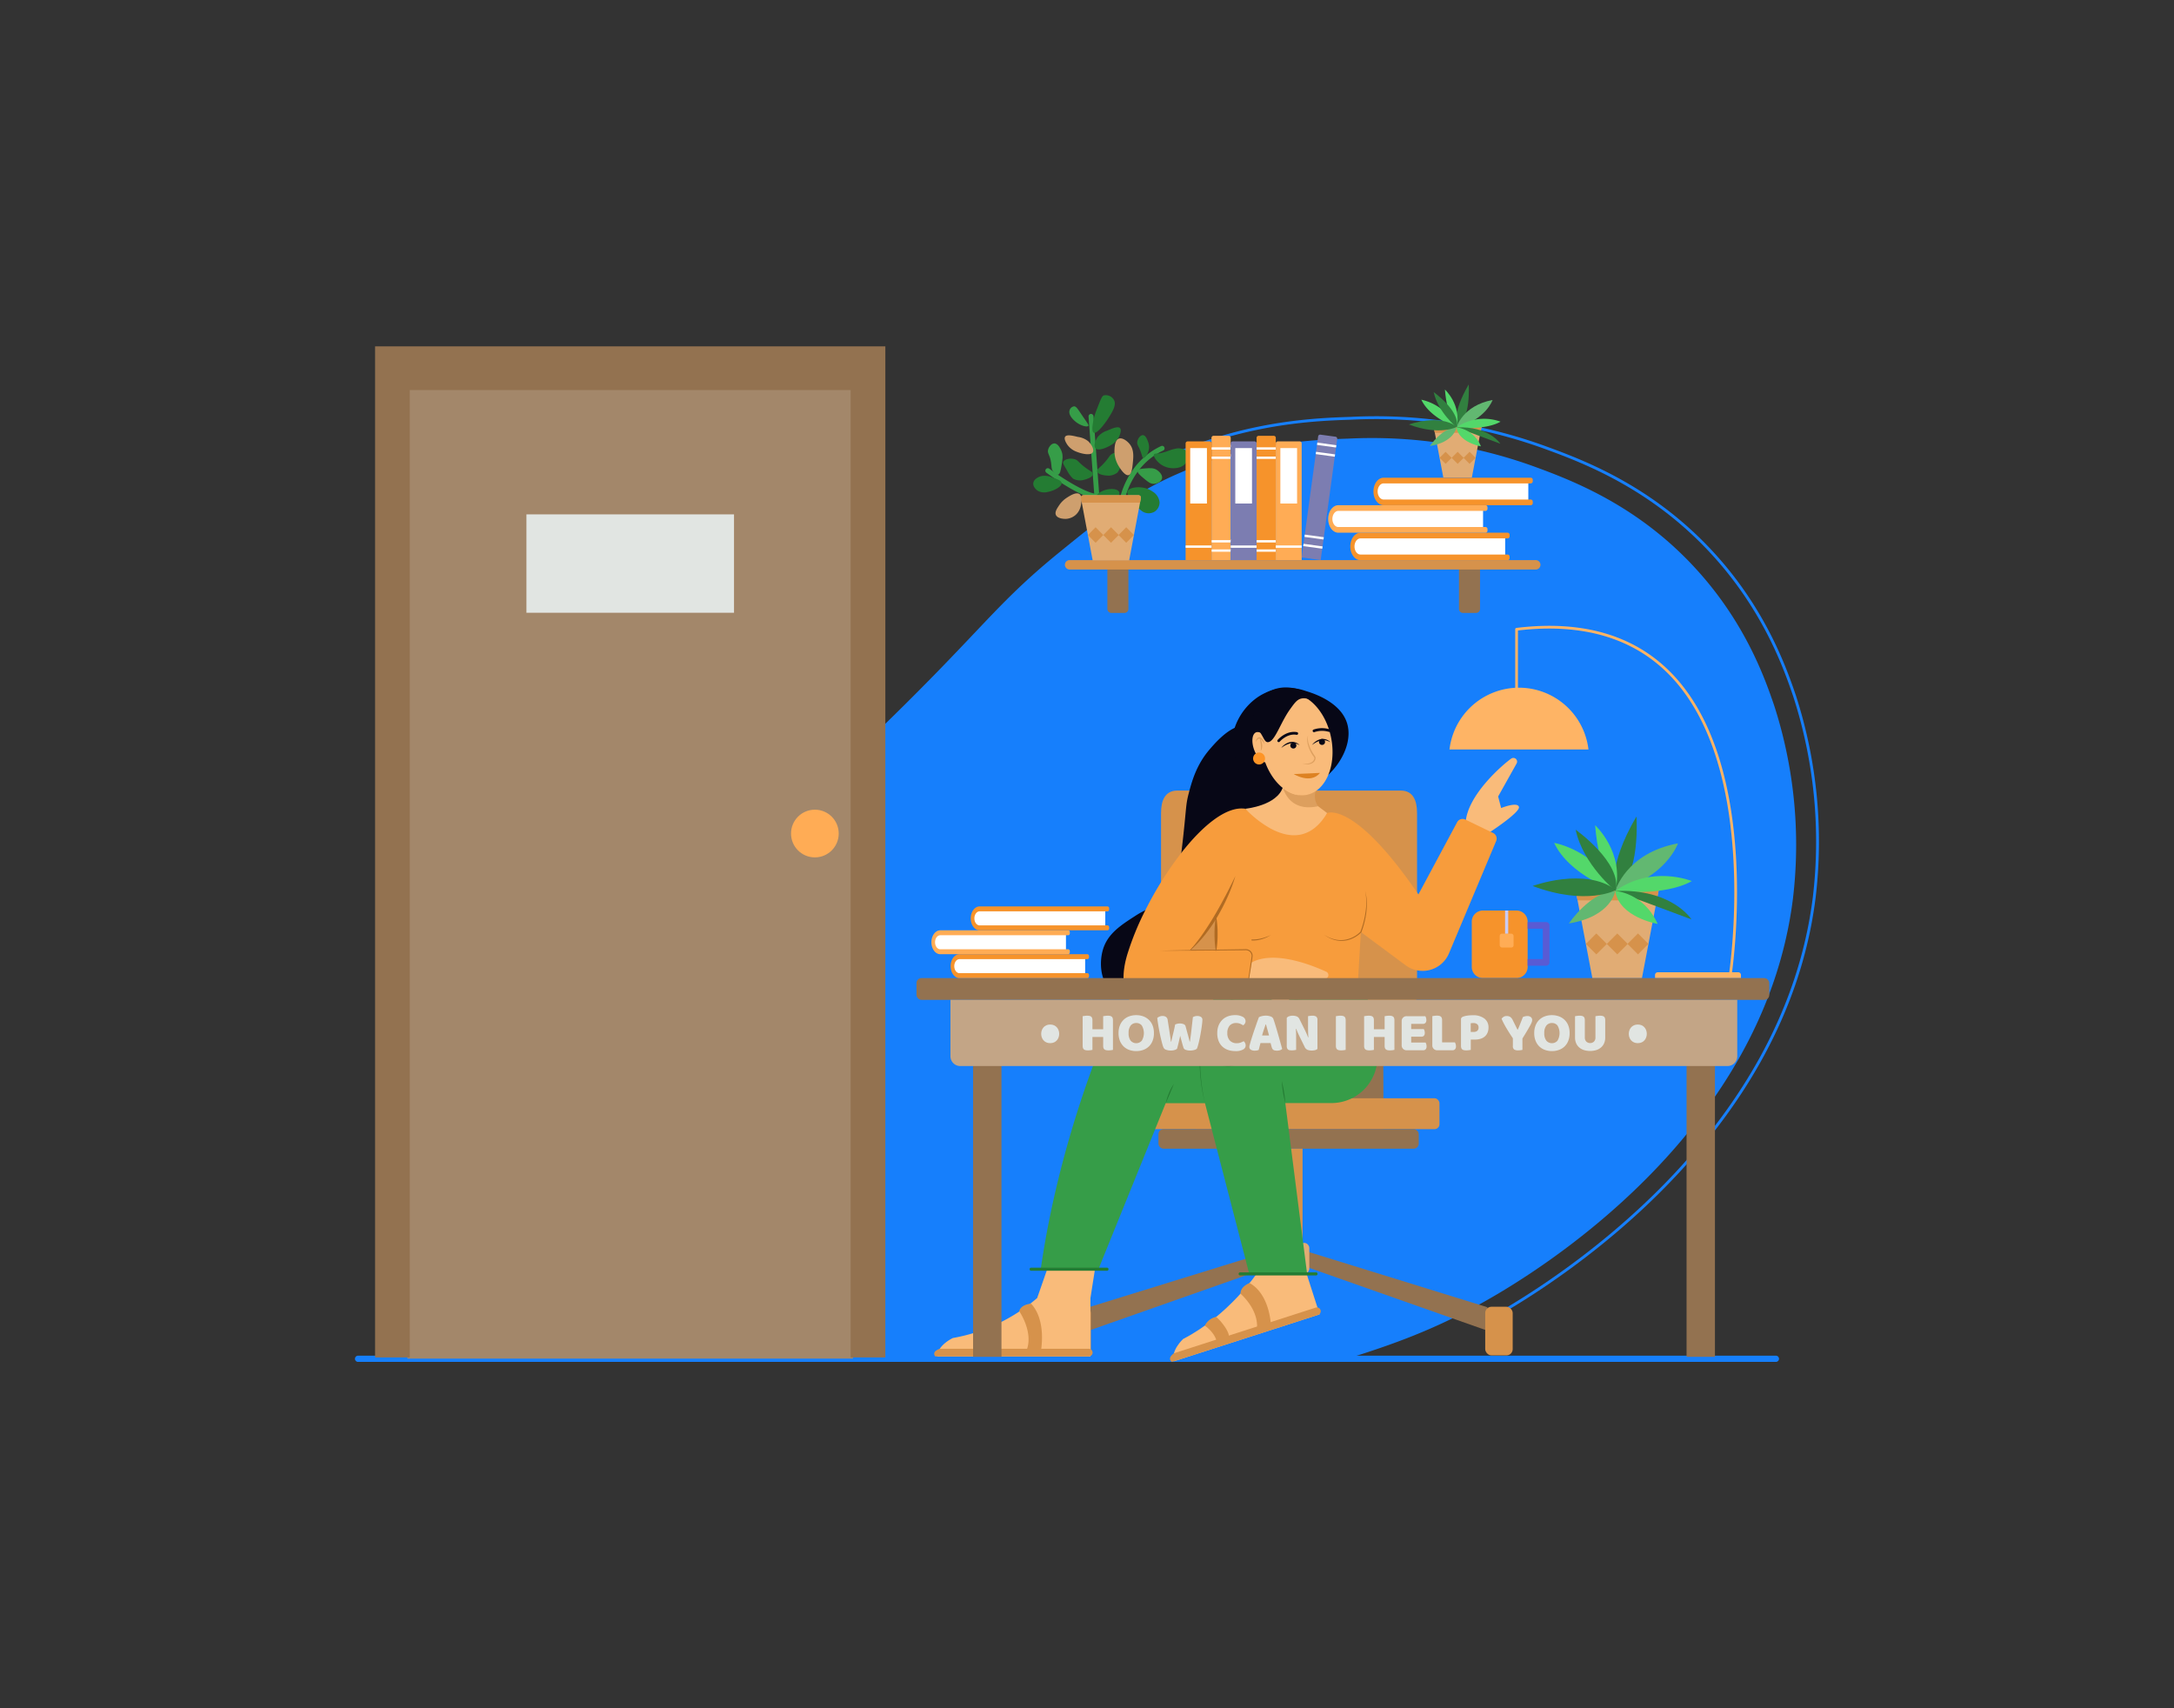 <svg xmlns="http://www.w3.org/2000/svg" data-name="Layer 1" viewBox="0 0 700 550" id="Femalesittingatofficereception"><rect x="0" y="0" width="700" height="550" fill="#333333" stroke="none"/><path fill="#167ffc" d="M433.715,437.486c14.837-4.638,28.149-9.377,44.164-18.37,16.517-9.276,89.888-53.422,99.43-129.825a145.735,145.735,0,0,0-6.081-62.233c-2.949-8.646-9.066-26.012-24.506-43.187-18.9-21.036-40.466-29.19-53.111-33.801a153.247,153.247,0,0,0-59.548-8.847c-11.468.374-31.71,1.214-54.718,11.267-15.01,6.556-24.342,14.033-38.092,25.209-21.785,17.722-24.652,25.099-62.762,61.694-10.463,10.043-19.064,17.959-32.194,25.757-9.103,5.405-16.462,8.427-30.039,13.942-33.371,13.559-42.873,16.304-53.793,23.937-21.237,14.855-19.862,31.055-20.775,34.543a68.594,68.594,0,0,0-1.616,27.364c2.785,18.325,12.655,30.304,18.781,37.553a103.263,103.263,0,0,0,30.039,24.141,191.964,191.964,0,0,0,24.615,10.856Z" class="colorffe3cb svgShape"></path><path fill="#167ffc" d="M480.819 424.535l-.447-.797c21.822-12.258 93.766-58.212 103.336-134.888a151.845 151.845 0 00-6.312-64.617c-2.718-7.972-9.082-26.641-25.427-44.825-20.016-22.272-42.863-30.605-55.138-35.082a158.9 158.9 0 00-61.856-9.192c-10.534.342-32.453 1.053-56.829 11.696l-.365-.836c24.536-10.714 46.574-11.429 57.165-11.772a159.744 159.744 0 0162.198 9.247c12.35 4.504 35.337 12.887 55.505 35.329 16.469 18.323 22.875 37.116 25.61 45.141a152.79 152.79 0 016.355 65.025C574.991 366.063 502.735 412.223 480.819 424.535zM571.815 438.487H115.298a1 1 0 110-2H571.815a1 1 0 010 2z" class="colorffe3cb svgShape"></path><rect width="143.455" height="320.776" x="131.195" y="116.649" fill="#a3876a" class="colora3716a svgShape"></rect><polygon fill="#937250" points="285.069 111.513 285.069 437.049 273.899 437.049 273.899 125.591 131.946 125.591 131.946 437.049 120.777 437.049 120.777 111.513 285.069 111.513" class="color935b50 svgShape"></polygon><circle cx="262.379" cy="268.371" r="7.679" fill="#ffac55" class="colorffba55 svgShape"></circle><rect width="66.841" height="31.68" x="169.502" y="165.608" fill="#e1e5e2" class="colore5e1e5 svgShape"></rect><path fill="#ffffff" d="M439.017,172.284H484.647a0,0,0,0,1,0,0v7.244a0,0,0,0,1,0,0h-45.63a3.117,3.117,0,0,1-3.117-3.117v-1.01A3.117,3.117,0,0,1,439.017,172.284Z" class="colorffffff svgShape"></path><path fill="#f6932b" d="M486.074,179.714a.656.656,0,0,1-.656.656h-47.359c-1.808,0-3.279-1.986-3.279-4.428,0-2.441,1.471-4.427,3.279-4.427h47.359a.656.656,0,0,1,.656.656v.517a.656.656,0,0,1-.656.656h-47.359c-1.061,0-1.924,1.165-1.924,2.598,0,1.433.863,2.598,1.924,2.598h47.359a.656.656,0,0,1,.656.656Z" class="colorf65b2b svgShape"></path><path fill="#ffffff" d="M431.898,163.43h45.63a0,0,0,0,1,0,0V170.674a0,0,0,0,1,0,0H431.898a3.117,3.117,0,0,1-3.117-3.117v-1.01a3.117,3.117,0,0,1,3.117-3.117Z" class="colorffffff svgShape"></path><path fill="#ffac55" d="M478.955,170.859a.656.656,0,0,1-.656.656H430.94c-1.808,0-3.279-1.986-3.279-4.428,0-2.441,1.471-4.427,3.279-4.427H478.298a.656.656,0,0,1,.656.656v.517a.656.656,0,0,1-.656.656H430.94c-1.061,0-1.924,1.165-1.924,2.598,0,1.433.863,2.598,1.924,2.598H478.298a.656.656,0,0,1,.656.656Z" class="colorffba55 svgShape"></path><path fill="#ffffff" d="M446.471,154.575h45.63a0,0,0,0,1,0,0v7.244a0,0,0,0,1,0,0h-45.63a3.117,3.117,0,0,1-3.117-3.117V157.692A3.117,3.117,0,0,1,446.471,154.575Z" class="colorffffff svgShape"></path><path fill="#f6932b" d="M493.527,162.005a.656.656,0,0,1-.656.656h-47.359c-1.808,0-3.279-1.986-3.279-4.428,0-2.441,1.471-4.427,3.279-4.427h47.359a.656.656,0,0,1,.656.656v.517a.656.656,0,0,1-.656.656h-47.359c-1.061,0-1.924,1.165-1.924,2.598,0,1.433.863,2.598,1.924,2.598h47.359a.656.656,0,0,1,.656.656Z" class="colorf65b2b svgShape"></path><path fill="#937250" d="M356.558 181.849h6.778a0 0 0 010 0V196.05a1.299 1.299 0 01-1.299 1.299h-4.179A1.299 1.299 0 01356.558 196.05V181.849A0 0 0 01356.558 181.849zM469.772 181.849h6.778a0 0 0 010 0V196.05a1.299 1.299 0 01-1.299 1.299h-4.179A1.299 1.299 0 01469.772 196.05V181.849A0 0 0 01469.772 181.849z" class="color935b50 svgShape"></path><path fill="#d6924b" d="M494.451,183.369H344.371a1.52,1.52,0,0,1,0-3.039H494.451a1.52,1.52,0,1,1,0,3.039Z" class="colord6694b svgShape"></path><rect width="6.292" height=".76" x="390.504" y="176.64" fill="#ffffff" class="colorffffff svgShape"></rect><rect width="6.292" height=".76" x="390.504" y="173.601" fill="#ffffff" class="colorffffff svgShape"></rect><rect width="6.292" height=".76" x="390.504" y="146.247" fill="#ffffff" class="colorffffff svgShape"></rect><rect width="6.292" height=".76" x="390.504" y="143.207" fill="#ffffff" class="colorffffff svgShape"></rect><polygon fill="#e1ac74" points="473.919 153.747 464.734 153.747 461.639 137.481 477.014 137.481 473.919 153.747" class="colore19974 svgShape"></polygon><polygon fill="#d6924b" points="476.661 139.338 477.014 137.481 461.639 137.481 461.993 139.338 476.661 139.338" class="colord6694b svgShape"></polygon><rect width="2.744" height="2.744" x="464.096" y="146.036" fill="#d6924b" transform="rotate(45 465.468 147.408)" class="colord6694b svgShape"></rect><rect width="2.744" height="2.744" x="467.977" y="146.036" fill="#d6924b" transform="rotate(45 469.349 147.408)" class="colord6694b svgShape"></rect><rect width="2.744" height="2.744" x="471.813" y="146.036" fill="#d6924b" transform="rotate(45 473.185 147.408)" class="colord6694b svgShape"></rect><path fill="#31803f" d="M472.905,123.792s.807,11.395-3.921,13.81C468.984,137.602,467.347,133.282,472.905,123.792Z" class="color558031 svgShape"></path><path fill="#53d86a" d="M457.65,128.687a16.671,16.671,0,0,1,11.334,8.915S460.479,134.713,457.65,128.687Z" class="color849f4c svgShape"></path><path fill="#62b871" d="M460.393,143.613s3.933-5.884,8.591-6.011C468.984,137.602,468.283,142.34,460.393,143.613Z" class="colora6b862 svgShape"></path><path fill="#53d86a" d="M465.244,125.416s5.457,4.983,3.74,12.186C468.984,137.602,465.961,134.397,465.244,125.416Z" class="color849f4c svgShape"></path><path fill="#62b871" d="M468.984,137.602s1.917-7.019,11.61-8.818C480.594,128.784,478.413,135.174,468.984,137.602Z" class="colora6b862 svgShape"></path><path fill="#53d86a" d="M483.161,135.767a15.587,15.587,0,0,0-14.178,1.835S478,138.684,483.161,135.767Z" class="color849f4c svgShape"></path><path fill="#31803f" d="M483.094 142.865s-3.571-5.72-14.11-5.263zM453.667 136.676s9.712-3.601 15.444.754C469.111 137.43 463.668 140.428 453.667 136.676z" class="color558031 svgShape"></path><path fill="#31803f" d="M461.631,126.248s8.666,6.129,7.423,11.358C469.054,137.607,463.042,132.786,461.631,126.248Z" class="color558031 svgShape"></path><path fill="#53d86a" d="M476.833,143.703s-7.144-1.22-7.849-6.101A9.776,9.776,0,0,1,476.833,143.703Z" class="color849f4c svgShape"></path><path fill="#369d48" d="M353.291,160.574c-4.838,0-15.125-7.473-16.353-8.378a.795.795,0,1,1,.943-1.279c4.709,3.47,13.182,8.708,15.895,8.017a.795.795,0,1,1,.397,1.539A3.528,3.528,0,0,1,353.291,160.574Z" class="color8b9d36 svgShape"></path><path fill="#369d48" d="M353.215 161.168a.796.796 0 01-.792-.737l-1.919-26.311a.796.796 0 01.735-.851.81.81 0 01.851.735l1.919 26.311a.796.796 0 01-.735.851C353.254 161.167 353.235 161.168 353.215 161.168zM361.287 161.868a.851.851 0 01-.14-.012.796.796 0 01-.644-.922c.087-.493 2.269-12.14 13.35-17.311a.795.795 0 01.672 1.441C364.185 149.89 362.089 161.099 362.069 161.211A.795.795 0 01361.287 161.868z" class="color8b9d36 svgShape"></path><path fill="#247c33" d="M360.337 158.361c-.646-1.266-4.12-1.268-6.338.288a6.074 6.074 0 00-2.136 2.803c-.378.973-.982 2.529-.142 3.594a3.151 3.151 0 003.489.647 17.007 17.007 0 002.991-2.947C359.487 161.116 360.858 159.381 360.337 158.361zM363.043 158.217c-.242.636.238 1.364 1.139 2.731a13.123 13.123 0 003.133 3.307 3.738 3.738 0 004.415.503 3.576 3.576 0 001.638-3.019 4.56 4.56 0 00-2.207-3.45C368.248 156.179 363.628 156.681 363.043 158.217zM371.588 146.285c.212-.362.762-.178 1.994-.36a22.932 22.932 0 003.062-.934 11.785 11.785 0 012.635-.647c.373.002 2.483.011 3.204 1.438.756 1.494-.644 3.293-.712 3.378-1.353 1.691-3.665 1.608-4.415 1.581a6.816 6.816 0 01-4.771-2.3C372.416 148.253 371.219 146.914 371.588 146.285zM352.148 139.313c-.752-.378-.312-2.783-.071-4.097a24.387 24.387 0 011.353-4.097c1.246-3.283 1.53-3.637 1.994-3.809a2.98 2.98 0 013.276 1.509c.824 1.594-.439 3.61-1.78 5.75C355.631 136.625 353.125 139.805 352.148 139.313z" class="color5e7c24 svgShape"></path><path fill="#ce9f6e" d="M351.863,145.638c.553-.9-.464-2.659-1.495-3.594a6.635,6.635,0,0,0-3.276-1.366c-1.713-.413-3.598-.867-4.13-.072-.508.758.485,2.247.712,2.588a6.295,6.295,0,0,0,2.92,2.228C348.115,146.053,351.149,146.799,351.863,145.638Z" class="colorc4ce6e svgShape"></path><path fill="#247c33" d="M351.934 152.611c.02-.716-1.015-.864-3.133-2.588-1.682-1.368-1.73-1.844-2.706-2.156-1.495-.478-3.446-.023-3.774.934-.08.234-.069.514 1.211 2.588a9.631 9.631 0 001.994 2.731 4.678 4.678 0 003.561.359C349.979 154.268 351.907 153.581 351.934 152.611zM352.713 144.338c-.698-.79.004-2.7.861-3.8a6.661 6.661 0 012.994-1.914c1.617-.704 3.396-1.479 4.056-.788.629.659-.095 2.298-.261 2.673a6.325 6.325 0 01-2.496 2.702C356.475 144.095 353.613 145.357 352.713 144.338zM353.229 151.766c-.142-.702.852-1.027 2.646-3.093 1.424-1.64 1.39-2.117 2.298-2.594 1.391-.73 3.39-.621 3.877.265.119.217.156.495-.752 2.759a9.673 9.673 0 01-1.499 3.037 4.685 4.685 0 01-3.446.972C355.437 153.059 353.422 152.716 353.229 151.766zM341.822 155.486c-.1-.78-1.384-1.21-2.92-1.725a5.807 5.807 0 00-3.774-.431c-.227.071-2.25.705-2.421 2.228-.154 1.367 1.304 2.364 1.424 2.444a4.308 4.308 0 003.347.359C339.481 157.976 341.969 156.633 341.822 155.486z" class="color5e7c24 svgShape"></path><path fill="#ce9f6e" d="M347.59,159.08c-1.072-.765-3.096.533-4.059,1.15a8.513,8.513,0,0,0-2.492,2.444c-.742,1.113-1.448,2.173-1.068,3.091.546,1.32,2.9,1.3,3.204,1.294a5.122,5.122,0,0,0,3.489-1.581,5.448,5.448,0,0,0,1.353-2.731C348.147,162.147,348.648,159.835,347.59,159.08Z" class="colorc4ce6e svgShape"></path><path fill="#369d48" d="M339.045 151.748c-.603-.877-.392-1.499-.641-3.019-.396-2.416-1.238-2.726-.926-3.953.246-.966 1.078-1.997 1.994-2.013 1.282-.021 2.107 1.961 2.279 2.372.622 1.495.393 2.799 0 5.032-.257 1.458-.452 2.501-1.068 2.66C340.088 152.979 339.379 152.233 339.045 151.748zM366.319 151.532c.19-.538 1.199-.62 2.421-.719 1.527-.123 2.672-.216 3.774.503.17.111 1.954 1.308 1.638 2.732-.247 1.112-1.629 1.695-2.635 1.725-1.091.032-1.833-.585-3.204-1.725C367.232 153.15 366.084 152.195 366.319 151.532z" class="color8b9d36 svgShape"></path><path fill="#247c33" d="M368.099,147.435c-.274-.062-.291-.444-.641-1.51-.782-2.38-1.394-2.596-1.282-3.594.124-1.104,1.035-2.279,1.851-2.228.89.055,1.423,1.551,1.638,2.157a4.663,4.663,0,0,1,.285,2.228C369.751,146.034,368.693,147.571,368.099,147.435Z" class="color5e7c24 svgShape"></path><path fill="#369d48" d="M350.439,137.085c-.416.589-2.775-.109-4.344-1.51-.401-.358-2.174-1.941-1.709-3.45a1.778,1.778,0,0,1,1.424-1.294c.665-.016,1.098.659,2.208,2.3C350.299,136.505,350.621,136.827,350.439,137.085Z" class="color8b9d36 svgShape"></path><path fill="#ce9f6e" d="M363.399,152.97c-1.195.325-2.758-2.198-3.133-2.803a9.273,9.273,0,0,1-1.424-5.175c.051-1.143.144-3.227,1.353-3.738,1.158-.489,2.724.726,3.489,1.653,1.51,1.83,1.27,4.196,1.068,6.182C364.595,150.635,364.385,152.701,363.399,152.97Z" class="colorc4ce6e svgShape"></path><path fill="#e1ac74" d="M363.572,180.435h-11.742l-3.777-20.041a.797.797,0,0,1,.777-.948h17.742a.797.797,0,0,1,.777.948Z" class="colore19974 svgShape"></path><path fill="#d6924b" d="M367.077,161.842l.273-1.448a.797.797,0,0,0-.777-.948H348.83a.797.797,0,0,0-.777.948l.273,1.448Z" class="colord6694b svgShape"></path><polygon fill="#d6924b" points="352.769 174.759 350.289 172.256 352.769 169.752 355.249 172.256 352.769 174.759" class="colord6694b svgShape"></polygon><polygon fill="#d6924b" points="357.73 174.759 355.249 172.256 357.73 169.752 360.21 172.256 357.73 174.759" class="colord6694b svgShape"></polygon><polygon fill="#d6924b" points="362.633 174.759 360.153 172.256 362.633 169.752 365.114 172.256 362.633 174.759" class="colord6694b svgShape"></polygon><path fill="#7c7db1" d="M405.529,156.993h39.353a0,0,0,0,1,0,0v6.188a0,0,0,0,1,0,0h-39.353a.643.643,0,0,1-.643-.643v-4.901a.643.643,0,0,1,.643-.643Z" transform="scale(-1) rotate(-82.24 -183.382 486.71)" class="color7ca1b1 svgShape"></path><rect width=".747" height="6.187" x="426.798" y="140.199" fill="#ffffff" transform="rotate(-82.245 427.172 143.293)" class="colorffffff svgShape"></rect><rect width=".747" height="6.188" x="426.395" y="143.161" fill="#ffffff" transform="rotate(-82.245 426.768 146.255)" class="colorffffff svgShape"></rect><rect width=".747" height="6.188" x="422.762" y="169.818" fill="#ffffff" transform="rotate(-82.236 423.136 172.911)" class="colorffffff svgShape"></rect><rect width=".747" height="6.188" x="422.359" y="172.779" fill="#ffffff" transform="rotate(-82.236 422.732 175.873)" class="colorffffff svgShape"></rect><path fill="#f6932b" d="M410.789,140.966l0,39.353h-6.188l0-39.353a.643.643,0,0,1,.643-.643h4.901A.643.643,0,0,1,410.789,140.966Z" class="colorf65b2b svgShape"></path><rect width="6.188" height=".748" x="404.602" y="176.896" fill="#ffffff" class="colorffffff svgShape"></rect><rect width="6.188" height=".748" x="404.602" y="173.907" fill="#ffffff" class="colorffffff svgShape"></rect><rect width="6.188" height=".748" x="404.602" y="147.003" fill="#ffffff" class="colorffffff svgShape"></rect><rect width="6.188" height=".748" x="404.602" y="144.015" fill="#ffffff" class="colorffffff svgShape"></rect><path fill="#ffac55" d="M410.782,180.319V142.76a.643.643,0,0,1,.643-.643h7.054a.643.643,0,0,1,.643.643V180.319Z" class="colorffba55 svgShape"></path><rect width="8.34" height=".748" x="410.782" y="175.618" fill="#ffffff" class="colorffffff svgShape"></rect><rect width="17.846" height="5.381" x="406.029" y="150.501" fill="#ffffff" transform="rotate(90 414.952 153.192)" class="colorffffff svgShape"></rect><path fill="#ffac55" d="M390.085,140.966l0,39.353H396.273l0-39.353a.643.643,0,0,0-.643-.643h-4.901A.643.643,0,0,0,390.085,140.966Z" class="colorffba55 svgShape"></path><rect width="6.188" height=".748" x="390.085" y="176.896" fill="#ffffff" class="colorffffff svgShape"></rect><rect width="6.188" height=".748" x="390.085" y="173.907" fill="#ffffff" class="colorffffff svgShape"></rect><rect width="6.188" height=".748" x="390.085" y="147.003" fill="#ffffff" class="colorffffff svgShape"></rect><rect width="6.188" height=".748" x="390.085" y="144.015" fill="#ffffff" class="colorffffff svgShape"></rect><path fill="#f6932b" d="M390.093,180.319V142.76a.643.643,0,0,0-.643-.643h-7.054a.643.643,0,0,0-.643.643V180.319Z" class="colorf65b2b svgShape"></path><rect width="8.34" height=".748" x="381.753" y="175.618" fill="#ffffff" class="colorffffff svgShape"></rect><rect width="17.846" height="5.381" x="377" y="150.501" fill="#ffffff" transform="rotate(90 385.923 153.192)" class="colorffffff svgShape"></rect><path fill="#7c7db1" d="M381.979,157.048h37.559a0,0,0,0,1,0,0v8.34a0,0,0,0,1,0,0H381.979a.643.643,0,0,1-.643-.643v-7.054a.643.643,0,0,1,.643-.643Z" transform="rotate(90 400.437 161.218)" class="color7ca1b1 svgShape"></path><rect width="8.34" height=".748" x="396.267" y="175.618" fill="#ffffff" class="colorffffff svgShape"></rect><rect width="17.846" height="5.381" x="391.514" y="150.501" fill="#ffffff" transform="rotate(90 400.437 153.192)" class="colorffffff svgShape"></rect><polygon fill="#937250" points="445.478 363.553 385.215 363.553 385.215 329.908 445.369 329.908 445.478 363.553" class="color935b50 svgShape"></polygon><path fill="#d6924b" d="M451.022,326.331H379.091c-4.005,0-5.251-3.246-5.251-7.251V261.79c0-4.005,1.246-7.251,5.251-7.251H451.022c4.005,0,5.251,3.246,5.251,7.251V319.08C456.273,323.085,455.026,326.331,451.022,326.331Z" class="colord6694b svgShape"></path><rect width="96.875" height="9.958" x="366.619" y="353.595" fill="#d6924b" rx="1.611" class="colord6694b svgShape"></rect><rect width="83.823" height="6.284" x="373" y="363.553" fill="#937250" rx="1.611" class="color935b50 svgShape"></rect><rect width="9.281" height="32.649" x="410.126" y="369.838" fill="#d6924b" class="colord6694b svgShape"></rect><polygon fill="#937250" points="419.407 407.463 478.919 428.43 478.919 420.889 419.407 402.487 410.126 402.487 350.565 420.889 350.565 428.43 410.126 407.463 419.407 407.463" class="color935b50 svgShape"></polygon><rect width="13.632" height="9.861" x="407.95" y="400.167" fill="#e1ac74" rx="1.611" class="colore19974 svgShape"></rect><rect width="8.846" height="15.662" x="342.417" y="420.729" fill="#d6924b" rx="2.014" class="colord6694b svgShape"></rect><rect width="8.846" height="15.662" x="478.221" y="420.729" fill="#d6924b" rx="2.014" transform="rotate(-180 482.644 428.56)" class="colord6694b svgShape"></rect><path fill="#f9bb7a" d="M337.466,407.839l-3.508,10.083a56.781,56.781,0,0,1-27.138,12.877s-4.999,2.296-4.999,5.92h49.286V417.922l1.521-9.645Z" class="colorf9977a svgShape"></path><path fill="#d6924b" d="M302.628,434.265h47.949a1.225,1.225,0,0,1,1.225,1.225v.004a1.225,1.225,0,0,1-1.225,1.225l-49.432 0S299.734,435.231,302.628,434.265Z" class="colord6694b svgShape"></path><path fill="#d6924b" d="M316.858 434.879s.466-2.529-2.052-6.029a5.139 5.139 0 014.343-1.554 15.508 15.508 0 011.4 3.067c.608 1.705 1.034 3.754.302 5.129zM328.164 422.128s4.798 6.928 2.303 12.818h4.692s1.903-9.755-3.147-15.185C332.011 419.761 328.869 419.842 328.164 422.128z" class="colord6694b svgShape"></path><path fill="#f9bb7a" d="M404.986,399.253l-.249,10.673S395.686,423.503,380.947,431.113c0,0-4.055,3.717-2.945,7.167l46.915-15.103-5.76-17.893-1.508-9.647Z" class="colorf9977a svgShape"></path><path fill="#d6924b" d="M378.017,435.697l45.642-14.693a1.225,1.225,0,0,1,1.541.791l.001.004a1.225,1.225,0,0,1-.791,1.541l-47.054,15.148S375.558,437.503,378.017,435.697Z" class="colord6694b svgShape"></path><path fill="#d6924b" d="M391.751 431.92s-.331-2.55-3.8-5.11a5.139 5.139 0 013.658-2.81 15.508 15.508 0 012.272 2.491c1.102 1.437 2.134 3.257 1.859 4.79zM399.421 416.529s5.875 4.914 5.304 11.285l4.466-1.438s-.362-9.659-6.834-13.279C402.357 413.097 399.391 414.138 399.421 416.529z" class="colord6694b svgShape"></path><path fill="#f9bb7a" d="M479.401,268.138s10.136-6.568,9.674-8.338-5.725.359-5.725.359l-.969-3.717,5.952-10.637a1.197,1.197,0,0,0-.534-1.667h0a1.195,1.195,0,0,0-1.195.101c-2.476,1.726-14.32,11.771-14.7,20.832Z" class="colorf9977a svgShape"></path><path fill="#070716" d="M408.959,266.67a59.41,59.41,0,0,1-.99,6.54c-.24,1.18-.52,2.41-.86,3.66-1.18,4.41-4.73,17.71-15.55,28.68V294.9a54.733,54.733,0,0,1-8.3,10.99c1.31-.03,2.61-.05,3.91-.07l4.18-.06c-.09.09-.18.18-.27.26a49.489,49.489,0,0,1-6.1,5.16c-4.96,3.56-14.97,9.4-22.15,9.21a8.215,8.215,0,0,1-5.2-1.75c-3.41-2.86-3.69-8.93-2.49-12.93,1.52-5.07,5.7-7.78,10.2-10.69a30.866,30.866,0,0,1,3.45-1.97c3.89-1.86,5.38-1.29,7.74-3.75,1.33-1.39,2.38-3.19,3.83-14.69.21-1.62.42-3.42.64-5.45,1.02-9.33.81-10.13,1.74-13.68,1.03-3.94,2.48-9.22,6.72-14.17,1.311-1.53,4.6-5.38,8.08-6.95a6.007,6.007,0,0,1,4.1-.51,5.309,5.309,0,0,1,2.75,1.97,9.878,9.878,0,0,1,1,1.58c.07.14.14.28.21.43.04.09.08.17.12.26a18.553,18.553,0,0,1,.68,1.74,43.072,43.072,0,0,1,1.57,7.05c.25,1.69.45,3.35.63,4.87.2,1.67.43,3.72.55,6.12a.495.495,0,0,1,0,.12A59.079,59.079,0,0,1,408.959,266.67Z" class="color160b07 svgShape"></path><path fill="#070716" d="M404.312,256.325c3.475,3.65,18.037.654,12.663-2.158,1.495-.234,2.708-.359,3.839-.654,7.516-1.956,15.359-12.394,12.963-20.528-2.089-7.089-11.199-9.861-13.416-10.535a17.264,17.264,0,0,0-16.593,2.911,19.678,19.678,0,0,0-6.087,8.596C396.383,237.266,396.39,248.004,404.312,256.325Z" class="color160b07 svgShape"></path><path fill="#f9bb7a" d="M424.402,259.58l2.917,2.2-3.429,12.151-17.872-.815-5.025-12.729s10.27-.95,12.133-7.082Z" class="colorf9977a svgShape"></path><path fill="#dd9f5e" d="M423.623,254.734s-4.86,3.551-10.439-.92c0,0,1.849,7.821,11.218,5.767A5.571,5.571,0,0,1,423.623,254.734Z" class="colordd765e svgShape"></path><path fill="#f9bb7a" d="M428.578,237.427c-1.825-8.967-8.272-15.226-14.4-13.978-4.73.963-7.884,6.116-8.24,12.541a1.748,1.748,0,0,0-1.469-.213c-1.331.495-1.611,3.045-.626,5.696.832,2.239,2.299,3.827,3.537,3.972,2.585,7.031,8.114,11.555,13.407,10.478C426.915,254.675,430.403,246.395,428.578,237.427Z" class="colorf9977a svgShape"></path><path fill="#dd9f5e" d="M421.198,236.703a5.094,5.094,0,0,0-.018,3.242,11.776,11.776,0,0,0,1.331,3.001c.298.47.759.841.688,1.272a1.852,1.852,0,0,1-.794,1.174,3.996,3.996,0,0,1-3.037.406,3.723,3.723,0,0,0,3.225-.132,2.063,2.063,0,0,0,.997-1.411,1.26,1.26,0,0,0-.258-.892l-.465-.661a12.934,12.934,0,0,1-1.375-2.865A5.806,5.806,0,0,1,421.198,236.703Z" class="colordd765e svgShape"></path><path fill="#070716" d="M411.625 238.929a.433.433 0 01-.23-.701c.108-.128 2.695-3.115 6.204-2.498a.433.433 0 11-.15.852c-3.026-.532-5.372 2.179-5.395 2.207A.433.433 0 01411.625 238.929zM422.99 235.73a.433.433 0 01-.054-.826 8.352 8.352 0 015.232-.082.433.433 0 01-.288.816 7.554 7.554 0 00-4.638.076A.433.433 0 01422.99 235.73zM412.539 240.822a7.849 7.849 0 012.869-1.455 3.803 3.803 0 011.556-.029 5.204 5.204 0 011.512.583 3.365 3.365 0 00-1.43-.905 3.284 3.284 0 00-1.731-.071 4.534 4.534 0 00-1.566.705A4.824 4.824 0 00412.539 240.822z" class="color160b07 svgShape"></path><circle cx="416.44" cy="240.029" r=".971" fill="#070716" class="color160b07 svgShape"></circle><circle cx="425.677" cy="238.875" r=".971" fill="#070716" class="color160b07 svgShape"></circle><path fill="#070716" d="M422.444,239.871a7.849,7.849,0,0,1,2.869-1.455,3.803,3.803,0,0,1,1.556-.029,5.204,5.204,0,0,1,1.512.583,3.365,3.365,0,0,0-1.43-.905,3.283,3.283,0,0,0-1.731-.071,4.534,4.534,0,0,0-1.566.705A4.825,4.825,0,0,0,422.444,239.871Z" class="color160b07 svgShape"></path><path fill="#dd9f5e" d="M404.312,238.878a4.233,4.233,0,0,1,.687-.862.618.618,0,0,1,.795-.105,2.904,2.904,0,0,1,.726.732c.233.288.422.613.673.915a4.338,4.338,0,0,0-.392-1.094,2.236,2.236,0,0,0-.792-.929.907.907,0,0,0-.69-.121,1.009,1.009,0,0,0-.557.37A2.183,2.183,0,0,0,404.312,238.878Z" class="colordd765e svgShape"></path><path fill="#dd9f5e" d="M405.9,241.815a2.141,2.141,0,0,0,.449-1.017,3.716,3.716,0,0,0,.039-1.117,4.728,4.728,0,0,0-.247-1.08l-.209-.51c-.094-.16-.173-.325-.278-.478.094.733.238,1.418.304,2.112a9.167,9.167,0,0,1,.061,1.038A4.566,4.566,0,0,1,405.9,241.815Z" class="colordd765e svgShape"></path><circle cx="405.406" cy="244.213" r="1.927" fill="#fe9526" class="colorffcb33 svgShape"></circle><path fill="#dd8222" d="M416.56,249.217s5.406,3.386,8.473-.366Z" class="colordd2f22 svgShape"></path><path fill="#070716" d="M418.979,224.917c-1.348.323-2.093,1.356-3.584,3.423-2.88,3.992-4.586,9.481-6.58,10.454a1.23,1.23,0,0,1-.729.148c-.78-.114-1.094-1.124-1.961-2.545-.655-1.074-.94-1.258-1.322-1.86a8.681,8.681,0,0,1-.391-7.831,9.197,9.197,0,0,1,5.057-4.463c4.541-1.945,8.93-.246,10.044.185,6.688,2.588,9.543,9.209,9.306,9.404C428.542,232.061,423.471,223.84,418.979,224.917Z" class="color160b07 svgShape"></path><path fill="#369d48" d="M437.255,315.78c4.694,6.679,6.083,16.166,6.27,24.154A14.835,14.835,0,0,1,428.71,355.154H413.854l7.016,54.998H402.242L387.987,355.195h-12.65l-21.658,53.447H335.106c4.612-32.286,14.527-60.153,20.234-74.334a15.93,15.93,0,0,1,14.788-9.985h19.209l3.715-7.058Z" class="color8b9d36 svgShape"></path><path fill="#f79c3c" d="M480.769,268.2l-.84-.41L472.019,263.97l-.21-.1a1.992,1.992,0,0,0-2.63.85l-12.47,23.25c-20.75-30.37-29.39-26.19-29.39-26.19-5.48,9.2-12.82,7.94-18.36,4.89a33.736,33.736,0,0,1-7.97-6.28c-6.01-.93-13.65,5.3-20.63,14.22a112.939,112.939,0,0,0-11.57,18.44,89.49,89.49,0,0,0-5.82,14.28c-1.74,5.85-1.43,10.05-.14,13.06a11.278,11.278,0,0,0,1.23,2.16,8.963,8.963,0,0,0,2.3,2.22,9.731,9.731,0,0,0,11.37-.45,9.417,9.417,0,0,0,1.05-.95l14.27-6.1,8.61-.29.24-.01,35.36-1.19.91-15.45.01-.24.14.1,14.27,10.59a9.195,9.195,0,0,0,13.96-3.82l15.2-36.19A1.995,1.995,0,0,0,480.769,268.2Zm-89.21,26.7v10.65q-.105.105-.21.21l-4.18.06c-1.3.02-2.6.04-3.91.07A54.733,54.733,0,0,0,391.559,294.9Z" class="colorf73c4f svgShape"></path><path fill="#247c33" d="M387.987 355.195a54.522 54.522 0 01-1.52-18.057 24.441 24.441 0 012.434-8.752 13.475 13.475 0 016.51-6.237 19.264 19.264 0 018.986-1.273c3.031.091 6.059.272 9.082.508 3.021.26 6.038.59 9.032 1.075a42.983 42.983 0 018.799 2.237 43.239 43.239 0 00-8.827-2.064c-2.992-.464-6.006-.773-9.024-1.012-3.02-.216-6.045-.376-9.072-.446a26.155 26.155 0 00-4.513.122 16.484 16.484 0 00-4.328 1.163 13.163 13.163 0 00-6.398 6.06 24.195 24.195 0 00-2.459 8.645 47.766 47.766 0 00-.055 9.057A61.735 61.735 0 00387.987 355.195zM375.337 355.195a20.447 20.447 0 011.041-3.236 13.241 13.241 0 011.638-2.981c-.461 1.038-.903 2.065-1.319 3.113C376.247 353.124 375.842 354.175 375.337 355.195zM413.854 355.154a34.897 34.897 0 01-.745-3.495 34.458 34.458 0 01-.404-3.551 34.466 34.466 0 01.745 3.495A34.886 34.886 0 01413.854 355.154zM355.802 341.104a8.923 8.923 0 003.095-.049 6.17 6.17 0 002.755-1.266 7.151 7.151 0 001.889-2.385 14.926 14.926 0 00.609-1.427l.438-1.504c-.081.516-.176 1.034-.276 1.553a14.575 14.575 0 01-.532 1.494 7.037 7.037 0 01-1.913 2.539A6.762 6.762 0 01355.802 341.104z" class="color5e7c24 svgShape"></path><path fill="#247c33" d="M393.395,343.041a8.923,8.923,0,0,0,3.095-.049,6.17,6.17,0,0,0,2.755-1.266,7.151,7.151,0,0,0,1.889-2.385,14.927,14.927,0,0,0,.609-1.427l.438-1.504c-.081.516-.176,1.034-.276,1.553a14.578,14.578,0,0,1-.532,1.494,7.037,7.037,0,0,1-1.913,2.539A6.762,6.762,0,0,1,393.395,343.041Z" class="color5e7c24 svgShape"></path><path fill="#b06b23" d="M439.577,286.854a17.061,17.061,0,0,1,.518,3.337,22.53,22.53,0,0,1-.133,3.385,28.25,28.25,0,0,1-1.619,6.576l-.011.03-.021.021a9.773,9.773,0,0,1-2.717,1.897,8.415,8.415,0,0,1-6.447.347,10.614,10.614,0,0,1-1.503-.659c-.478-.262-.926-.58-1.387-.865.477.263.938.555,1.425.791a10.487,10.487,0,0,0,1.516.575,8.192,8.192,0,0,0,3.181.366,9.086,9.086,0,0,0,5.677-2.683l-.032.05a29.61,29.61,0,0,0,1.671-6.479A19.607,19.607,0,0,0,439.577,286.854Z" class="colorb02336 svgShape"></path><path fill="#247c33" d="M356.434 409.143H332.011a.5.5 0 010-1h24.423a.5.5 0 010 1zM423.743 410.652H399.32a.5.5 0 010-1H423.743a.5.5 0 010 1z" class="color5e7c24 svgShape"></path><path fill="#b06b23" d="M406.4,302.072a11.424,11.424,0,0,1-2.949.404c-.158.003-.316-.006-.474-.012-.002.11 0.0.224-.002.334.159.009.317.021.476.022a10.624,10.624,0,0,0,3.022-.493,13.948,13.948,0,0,0,1.424-.552c.454-.229.895-.483,1.332-.736A18.443,18.443,0,0,1,406.4,302.072Z" class="colorb02336 svgShape"></path><path fill="#f9bb7a" d="M401.669,318.418s12.04,5.913,13.315,4.602-3.273-4.711-3.273-4.711l2.677-2.755,12.182-.419a1.197,1.197,0,0,0,1.149-1.32h0a1.195,1.195,0,0,0-.705-.97c-2.759-1.224-16.13-7.294-24.077-2.925Z" class="colorf9977a svgShape"></path><path fill="#b06b23" d="M403.329,307.76c-.13,1.19-.34,2.27-.51,3.41l-.92,5.8-.15.97c-.17.97-.28,1.94-.49,2.92l-.06.3c-.01.06-.03.12-.04.18a2.087,2.087,0,0,1-1.23,1.22,4.847,4.847,0,0,1-1.73.11l-2.94-.08-.72-.02-3.19-.09,3.34.01h.79l2.72.01a5.034,5.034,0,0,0,1.66-.11,1.89,1.89,0,0,0,1.11-1.12c.01-.03.01-.06.02-.09.02-.1.04-.2.06-.31.2-.96.3-1.99.47-2.96l.14-.93.88-5.85c.15-1.12.36-2.28.48-3.36a1.89,1.89,0,0,0-.65-1.39,1.99,1.99,0,0,0-1.49-.43l-9.32.07h-.48l-4.55.04-3.46.02.012-.012c-3.204.018-6.41.037-9.612.022q4.905-.12,9.79-.2c1.31-.03,2.61-.05,3.91-.07l4.18-.06.21-.01,9.32-.14a2.263,2.263,0,0,1,1.7.52A2.16,2.16,0,0,1,403.329,307.76Z" class="colorb02336 svgShape"></path><path fill="#feb465" d="M557.061,314.805a.566.566,0,0,1-.07-.005.437.437,0,0,1-.362-.501c.106-.661,10.263-66.503-18.86-96.748-11.668-12.117-28.161-17.016-49.015-14.561v18.551a.437.437,0,0,1-.874,0V202.603a.437.437,0,0,1,.384-.434c21.328-2.596,38.195,2.376,50.134,14.777,29.425,30.56,19.199,96.825,19.092,97.491A.436.436,0,0,1,557.061,314.805Z" class="colorfec165 svgShape"></path><path fill="#feb465" d="M466.715,241.3h44.75a22.531,22.531,0,0,0-44.75,0Z" class="colorfec165 svgShape"></path><path fill="#feb465" d="M532.899,313.043h27.669a0,0,0,0,1,0,0v.997a.874.874,0,0,1-.874.874H533.773a.874.874,0,0,1-.874-.874v-.997A0,0,0,0,1,532.899,313.043Z" transform="rotate(-180 546.733 313.978)" class="colorfec165 svgShape"></path><polygon fill="#e1ac74" points="528.685 314.929 512.72 314.929 507.341 286.658 534.063 286.658 528.685 314.929" class="colore19974 svgShape"></polygon><polygon fill="#d6924b" points="533.449 289.885 534.064 286.658 507.341 286.658 507.955 289.885 533.449 289.885" class="colord6694b svgShape"></polygon><rect width="4.769" height="4.769" x="511.612" y="301.527" fill="#d6924b" transform="rotate(45 513.996 303.912)" class="colord6694b svgShape"></rect><rect width="4.769" height="4.769" x="518.356" y="301.527" fill="#d6924b" transform="rotate(45 520.741 303.912)" class="colord6694b svgShape"></rect><rect width="4.769" height="4.769" x="525.024" y="301.527" fill="#d6924b" transform="rotate(45 527.408 303.912)" class="colord6694b svgShape"></rect><path fill="#31803f" d="M526.921,262.865s1.402,19.805-6.815,24.002C520.106,286.867,517.262,279.359,526.921,262.865Z" class="color558031 svgShape"></path><path fill="#53d86a" d="M500.408,271.372s13.442,2.319,19.699,15.495C520.106,286.867,505.325,281.847,500.408,271.372Z" class="color849f4c svgShape"></path><path fill="#62b871" d="M505.174,297.314s6.836-10.227,14.932-10.447C520.106,286.867,518.887,295.102,505.174,297.314Z" class="colora6b862 svgShape"></path><path fill="#53d86a" d="M513.606,265.688s9.485,8.66,6.5,21.179C520.106,286.867,514.852,281.298,513.606,265.688Z" class="color849f4c svgShape"></path><path fill="#62b871" d="M520.106,286.867s3.332-12.199,20.179-15.327C540.285,271.54,536.494,282.648,520.106,286.867Z" class="colora6b862 svgShape"></path><path fill="#53d86a" d="M544.748,283.678s-12.853-5.299-24.642,3.189C520.106,286.867,535.778,288.749,544.748,283.678Z" class="color849f4c svgShape"></path><path fill="#31803f" d="M544.631 296.015s-6.206-9.941-24.525-9.148zM493.484 285.258s16.88-6.259 26.843 1.31C520.327 286.568 510.868 291.778 493.484 285.258z" class="color558031 svgShape"></path><path fill="#31803f" d="M507.327,267.134s15.062,10.653,12.902,19.742C520.229,286.876,509.779,278.497,507.327,267.134Z" class="color558031 svgShape"></path><path fill="#53d86a" d="M533.749,297.471s-12.417-2.12-13.643-10.604C520.106,286.867,529.179,287.317,533.749,297.471Z" class="color849f4c svgShape"></path><path fill="#f6932b" d="M491.883,310.939v.374a3.598,3.598,0,0,1-3.596,3.596H477.484a3.598,3.598,0,0,1-3.596-3.596V296.755a3.598,3.598,0,0,1,3.596-3.596H488.287a3.598,3.598,0,0,1,3.596,3.596v14.184Z" class="colorf65b2b svgShape"></path><path fill="#595bd4" d="M497.839,296.87h-5.955v2.158h4.876v9.753h-4.876v2.158h5.955a1.077,1.077,0,0,0,1.079-1.079v-11.911A1.077,1.077,0,0,0,497.839,296.87Z" class="color4f66d0 svgShape"></path><rect width="4.47" height="4.47" x="482.885" y="300.604" fill="#ffac55" rx=".719" class="colorffba55 svgShape"></rect><rect width="1.013" height="7.446" x="484.614" y="293.159" fill="#cacbf3" class="colore5caf3 svgShape"></rect><rect width="9.137" height="114.936" x="543.051" y="321.921" fill="#937250" class="color935b50 svgShape"></rect><rect width="274.582" height="7.008" x="295.1" y="314.914" fill="#937250" rx="1.575" class="color935b50 svgShape"></rect><rect width="9.137" height="114.936" x="313.322" y="321.921" fill="#937250" class="color935b50 svgShape"></rect><path fill="#c3a586" d="M306.033,321.921H559.373a0,0,0,0,1,0,0v18.159a3.15,3.15,0,0,1-3.15,3.15h-247.039a3.15,3.15,0,0,1-3.15-3.15V321.921A0,0,0,0,1,306.033,321.921Z" class="colorc38f86 svgShape"></path><path fill="#e1e5e2" d="M358.356 338.02a4.968 4.968 0 01-.621.108 6.575 6.575 0 01-.837.054 3.744 3.744 0 01-.729-.062 1.289 1.289 0 01-.531-.226.973.973 0 01-.324-.45 2.185 2.185 0 01-.107-.756V333.88h-3.456v4.14a5.038 5.038 0 01-.621.108 6.586 6.586 0 01-.837.054 3.754 3.754 0 01-.73-.062 1.295 1.295 0 01-.531-.226.965.965 0 01-.323-.45 2.182 2.182 0 01-.108-.756v-9.504q.198-.035.63-.099a5.752 5.752 0 01.828-.063 3.756 3.756 0 01.729.063 1.303 1.303 0 01.53.225.977.977 0 01.324.45 2.19 2.19 0 01.108.756v2.88h3.456v-4.212q.198-.035.63-.099a5.742 5.742 0 01.828-.063 3.746 3.746 0 01.729.063 1.307 1.307 0 01.531.225.983.983 0 01.324.45 2.216 2.216 0 01.107.756zM360.156 332.62a6.512 6.512 0 01.441-2.484 5.011 5.011 0 013.006-2.916 6.832 6.832 0 014.481 0 5.216 5.216 0 011.81 1.107 5.084 5.084 0 011.215 1.809 6.53 6.53 0 01.441 2.484 6.724 6.724 0 01-.433 2.493 5.028 5.028 0 01-1.197 1.817 5.098 5.098 0 01-1.809 1.107 6.617 6.617 0 01-2.268.378 6.46 6.46 0 01-2.269-.388 5.049 5.049 0 01-1.8-1.125 5.196 5.196 0 01-1.188-1.817A6.615 6.615 0 01360.156 332.62zm3.24 0a3.792 3.792 0 00.666 2.447 2.384 2.384 0 003.582 0 4.826 4.826 0 00.009-4.878 2.183 2.183 0 00-1.791-.81 2.228 2.228 0 00-1.791.801A3.722 3.722 0 00363.396 332.62zM378.389 329.848a4.636 4.636 0 01.621-.207 3.191 3.191 0 01.854-.117 3.088 3.088 0 011.261.226.984.984 0 01.611.657q.198.738.369 1.377t.333 1.224q.163.584.315 1.161.152.576.297 1.206h.09q.163-1.099.288-2.098.126-.999.234-1.962.107-.962.216-1.907.108-.946.216-1.917a2.835 2.835 0 011.422-.379 2.225 2.225 0 011.152.288 1.039 1.039 0 01.485.973 10.763 10.763 0 01-.081 1.125q-.081.728-.216 1.629-.135.899-.314 1.89-.18.99-.378 1.891-.199.899-.405 1.629a8.554 8.554 0 01-.387 1.125 2.094 2.094 0 01-.883.414 4.918 4.918 0 01-1.26.161 3.992 3.992 0 01-1.431-.225 1.062 1.062 0 01-.711-.639q-.234-.721-.504-1.71-.271-.99-.576-2.179-.252 1.17-.522 2.286-.27 1.116-.485 1.891a2.05 2.05 0 01-.811.414 4.138 4.138 0 01-1.188.161 4.494 4.494 0 01-1.467-.225 1.368 1.368 0 01-.855-.639 6.199 6.199 0 01-.351-.963q-.189-.639-.388-1.458-.198-.819-.404-1.773-.208-.954-.378-1.908-.171-.954-.315-1.862-.145-.91-.216-1.665a2.526 2.526 0 01.702-.433 2.385 2.385 0 01.972-.198 1.972 1.972 0 011.125.298 1.384 1.384 0 01.549.999q.289 1.835.478 3.06.189 1.225.306 2.007.117.784.171 1.215.054.432.108.685h.09q.161-.721.306-1.332.144-.612.297-1.233.154-.621.315-1.332Q378.209 330.766 378.389 329.848zM398.046 329.38a2.666 2.666 0 00-2.124.846 3.529 3.529 0 00-.738 2.395 3.325 3.325 0 00.819 2.412 2.927 2.927 0 002.204.846 3.487 3.487 0 001.251-.198 8.393 8.393 0 00.981-.45 1.784 1.784 0 01.477.604 1.843 1.843 0 01.172.818 1.475 1.475 0 01-.819 1.251 4.78 4.78 0 01-2.493.514 7.368 7.368 0 01-2.268-.342 5.057 5.057 0 01-1.854-1.054 4.952 4.952 0 01-1.251-1.8 6.68 6.68 0 01-.459-2.601 6.448 6.448 0 01.441-2.476 5.247 5.247 0 011.206-1.809 5.065 5.065 0 011.791-1.116 6.297 6.297 0 012.195-.378 5.05 5.05 0 012.565.54 1.591 1.591 0 01.909 1.386 1.399 1.399 0 01-.234.811 1.932 1.932 0 01-.54.54 5.915 5.915 0 00-.999-.522A3.26 3.26 0 00398.046 329.38zM405.353 327.508a3.78 3.78 0 01.927-.342 4.92 4.92 0 011.251-.162 4.506 4.506 0 011.593.261 1.39 1.39 0 01.892.819q.324.936.702 2.178.378 1.242.756 2.565.378 1.323.737 2.609.36 1.288.631 2.277a1.496 1.496 0 01-.648.405 3.092 3.092 0 01-1.026.152 3.155 3.155 0 01-.729-.071 1.301 1.301 0 01-.486-.217 1.06 1.06 0 01-.306-.378 3.202 3.202 0 01-.207-.54l-.324-1.241h-3.258q-.145.539-.288 1.115c-.097.385-.192.756-.288 1.116a4.63 4.63 0 01-.531.153 3.112 3.112 0 01-.675.062 2.35 2.35 0 01-1.358-.314 1.011 1.011 0 01-.441-.873 1.796 1.796 0 01.072-.504q.072-.252.162-.595.125-.485.351-1.205.224-.721.495-1.558.27-.836.576-1.719.305-.882.576-1.665.27-.784.494-1.396Q405.227 327.833 405.353 327.508zm2.16 2.322q-.253.756-.567 1.683-.315.927-.567 1.881H408.611q-.252-.971-.513-1.898-.262-.927-.478-1.665zM424.199 337.714a1.645 1.645 0 01-.729.387 4.247 4.247 0 01-1.144.135 3.967 3.967 0 01-1.26-.197 1.746 1.746 0 01-.972-.954l-1.782-3.636q-.27-.558-.486-1.054-.215-.495-.468-1.143l-.108.018q.072.973.081 1.98.009 1.008.01 1.979v2.79a5.01 5.01 0 01-.604.108 6.026 6.026 0 01-.801.054 4.066 4.066 0 01-.702-.054 1.081 1.081 0 01-.504-.216 1.036 1.036 0 01-.306-.441 2.043 2.043 0 01-.108-.729v-9a1.504 1.504 0 01.774-.54 3.393 3.393 0 011.115-.181 3.892 3.892 0 011.27.207 1.722 1.722 0 01.963.945l1.8 3.636c.181.372.342.724.486 1.054q.215.495.468 1.143l.09-.018q-.072-.973-.09-1.944-.018-.973-.018-1.944v-2.916a4.836 4.836 0 01.603-.107 6.042 6.042 0 01.801-.055 2.163 2.163 0 011.206.279 1.322 1.322 0 01.414 1.161zM433.289 338.02a5.038 5.038 0 01-.621.108 6.587 6.587 0 01-.837.054 3.754 3.754 0 01-.729-.062 1.294 1.294 0 01-.531-.226.965.965 0 01-.323-.45 2.182 2.182 0 01-.108-.756v-9.504q.198-.035.63-.099a5.752 5.752 0 01.828-.063 3.756 3.756 0 01.729.063 1.303 1.303 0 01.53.225.977.977 0 01.324.45 2.19 2.19 0 01.108.756zM448.984 338.02a4.968 4.968 0 01-.621.108 6.575 6.575 0 01-.837.054 3.744 3.744 0 01-.729-.062 1.289 1.289 0 01-.531-.226.973.973 0 01-.324-.45 2.185 2.185 0 01-.107-.756V333.88h-3.456v4.14a5.038 5.038 0 01-.621.108 6.586 6.586 0 01-.837.054 3.754 3.754 0 01-.73-.062 1.295 1.295 0 01-.531-.226.965.965 0 01-.323-.45 2.182 2.182 0 01-.108-.756v-9.504q.198-.035.63-.099a5.752 5.752 0 01.828-.063 3.756 3.756 0 01.729.063 1.303 1.303 0 01.53.225.977.977 0 01.324.45 2.19 2.19 0 01.108.756v2.88h3.456v-4.212q.198-.035.63-.099a5.742 5.742 0 01.828-.063 3.746 3.746 0 01.729.063 1.307 1.307 0 01.531.225.983.983 0 01.324.45 2.216 2.216 0 01.107.756zM451.324 328.858a1.554 1.554 0 011.674-1.674h5.94a2.155 2.155 0 01.225.522 2.31 2.31 0 01.1.684 1.314 1.314 0 01-.298.972 1.074 1.074 0 01-.782.288h-3.798v1.675h4.05a2.194 2.194 0 01.225.513 2.224 2.224 0 01.099.675 1.345 1.345 0 01-.287.972 1.046 1.046 0 01-.774.288h-3.312v1.891h4.626a2.207 2.207 0 01.225.521 2.349 2.349 0 01.099.685 1.349 1.349 0 01-.297.98 1.058 1.058 0 01-.783.297H452.998a1.554 1.554 0 01-1.674-1.674zM462.862 338.146a1.554 1.554 0 01-1.674-1.674v-9.306c.132-.024.342-.057.63-.1a5.747 5.747 0 01.828-.062 3.762 3.762 0 01.729.062 1.304 1.304 0 01.53.226.967.967 0 01.324.45 2.182 2.182 0 01.108.756v7.109h4.122a2.447 2.447 0 01.233.531 2.229 2.229 0 01.108.693 1.383 1.383 0 01-.307 1.017 1.112 1.112 0 01-.81.297zM473.572 338.02a5.038 5.038 0 01-.621.108 6.586 6.586 0 01-.837.054 3.754 3.754 0 01-.73-.062 1.295 1.295 0 01-.531-.226.965.965 0 01-.323-.45 2.182 2.182 0 01-.108-.756v-8.478a.792.792 0 01.207-.585 1.48 1.48 0 01.567-.333 6.722 6.722 0 011.395-.315 12.656 12.656 0 011.575-.099 5.917 5.917 0 013.798 1.062 3.509 3.509 0 011.314 2.88 4.342 4.342 0 01-.279 1.594 3.309 3.309 0 01-.828 1.224 3.719 3.719 0 01-1.386.792 6.107 6.107 0 01-1.936.279h-1.277zm.936-5.777a1.719 1.719 0 001.161-.352 1.342 1.342 0 00.405-1.071 1.326 1.326 0 00-.423-1.053 1.825 1.825 0 00-1.233-.369c-.192 0-.351.004-.477.01a2.863 2.863 0 00-.388.045v2.79zM490.203 338.02a4.98 4.98 0 01-.611.108 6.25 6.25 0 01-.811.054 2.23 2.23 0 01-1.241-.279 1.343 1.343 0 01-.414-1.179v-2.43q-.451-.667-.973-1.477t-1.025-1.655q-.505-.847-.937-1.665a15.429 15.429 0 01-.702-1.503 2.452 2.452 0 01.64-.595 1.762 1.762 0 01.999-.27 2.052 2.052 0 011.143.288 2.704 2.704 0 01.837 1.08l1.494 3.006h.108q.252-.558.44-1.018.189-.458.369-.918.18-.458.378-.953.198-.495.45-1.144a3.236 3.236 0 01.72-.252 3.433 3.433 0 01.756-.09 1.729 1.729 0 011.071.333 1.172 1.172 0 01.441.999 1.881 1.881 0 01-.091.521 5.795 5.795 0 01-.413.928q-.325.621-.945 1.683-.621 1.062-1.684 2.772zM494.002 332.62a6.512 6.512 0 01.441-2.484 5.011 5.011 0 013.006-2.916 6.832 6.832 0 014.481 0 5.216 5.216 0 011.81 1.107 5.084 5.084 0 011.215 1.809 6.53 6.53 0 01.441 2.484 6.725 6.725 0 01-.433 2.493 5.028 5.028 0 01-1.197 1.817 5.098 5.098 0 01-1.809 1.107 6.617 6.617 0 01-2.268.378 6.46 6.46 0 01-2.269-.388 5.049 5.049 0 01-1.8-1.125 5.196 5.196 0 01-1.188-1.817A6.615 6.615 0 01494.002 332.62zm3.24 0a3.792 3.792 0 00.666 2.447 2.384 2.384 0 003.582 0 4.826 4.826 0 00.009-4.878 2.183 2.183 0 00-1.791-.81 2.228 2.228 0 00-1.791.801A3.722 3.722 0 00497.242 332.62zM516.861 334.06a4.583 4.583 0 01-.333 1.773 3.749 3.749 0 01-.963 1.368 4.343 4.343 0 01-1.53.873 6.918 6.918 0 01-4.067 0 4.343 4.343 0 01-1.53-.873 3.749 3.749 0 01-.963-1.368 4.565 4.565 0 01-.333-1.773v-6.876q.198-.035.63-.099a5.742 5.742 0 01.828-.063 3.746 3.746 0 01.729.063 1.301 1.301 0 01.531.225.983.983 0 01.324.45 2.192 2.192 0 01.107.756v5.49a1.841 1.841 0 00.478 1.35 1.817 1.817 0 002.475 0 1.861 1.861 0 00.468-1.35v-6.822q.199-.035.631-.099a5.728 5.728 0 01.827-.063 3.749 3.749 0 01.73.063 1.307 1.307 0 01.531.225.975.975 0 01.323.45 2.19 2.19 0 01.108.756z" class="colore5e1e5 svgShape"></path><path fill="#b06b23" d="M383.069,306.08l.173-.205.001-.002c.749-.878,1.486-1.758,2.172-2.677q1.064-1.348,2.03-2.768c1.292-1.887,2.528-3.809,3.684-5.783l-.07.254-0-.01-.001-.134.07-.12c.6-1.02,1.195-2.045,1.759-3.087.589-1.029,1.123-2.087,1.694-3.129.562-1.046,1.098-2.106,1.621-3.175.553-1.055,1.058-2.133,1.586-3.206a51.344,51.344,0,0,1-2.51,6.718,62.881,62.881,0,0,1-3.29,6.386l.069-.254-0.0.01-.001.14-.069.115a51.299,51.299,0,0,1-3.924,5.734q-1.089,1.356-2.265,2.636a32.273,32.273,0,0,1-2.525,2.381l.001-.001Z" class="colorb02336 svgShape"></path><path fill="#b06b23" d="M391.559,294.89a29.457,29.457,0,0,1,.496,5.565,31.871,31.871,0,0,1-.4,5.565l-.019.112-.077-.015-.48-.096.48-.096-.096.096a31.875,31.875,0,0,1-.4-5.565A29.46,29.46,0,0,1,391.559,294.89Z" class="colorb02336 svgShape"></path><path fill="#e1e5e2" d="M338.149 335.863c3.861 0 3.867-6 0-6-3.861 0-3.867 6 0 6zM527.349 335.863c3.861 0 3.867-6 0-6-3.861 0-3.867 6 0 6z" class="colore5e1e5 svgShape"></path><path fill="#ffffff" d="M309.77,307.889h39.641a0,0,0,0,1,0,0v6.294a0,0,0,0,1,0,0H309.77a2.708,2.708,0,0,1-2.708-2.708v-.877a2.708,2.708,0,0,1,2.708-2.708Z" class="colorffffff svgShape"></path><path fill="#f6932b" d="M350.651,314.343a.57.57,0,0,1-.57.57H308.938c-1.571,0-2.849-1.725-2.849-3.846,0-2.121,1.278-3.846,2.849-3.846H350.081a.57.57,0,0,1,.57.57v.449a.57.57,0,0,1-.57.57H308.938c-.922,0-1.672,1.012-1.672,2.257,0,1.245.75,2.257,1.672,2.257H350.081a.57.57,0,0,1,.57.57Z" class="colorf65b2b svgShape"></path><path fill="#ffffff" d="M303.586,300.196h39.641a0,0,0,0,1,0,0v6.294a0,0,0,0,1,0,0H303.586a2.708,2.708,0,0,1-2.708-2.708v-.877A2.708,2.708,0,0,1,303.586,300.196Z" class="colorffffff svgShape"></path><path fill="#ffac55" d="M344.466,306.651a.57.57,0,0,1-.57.57H302.753c-1.571,0-2.849-1.725-2.849-3.846,0-2.121,1.278-3.846,2.849-3.846h41.143a.57.57,0,0,1,.57.57v.449a.57.57,0,0,1-.57.57H302.753c-.922,0-1.672,1.012-1.672,2.257,0,1.245.75,2.257,1.672,2.257h41.143a.57.57,0,0,1,.57.57Z" class="colorffba55 svgShape"></path><path fill="#ffffff" d="M316.246,292.504h39.641a0,0,0,0,1,0,0v6.294a0,0,0,0,1,0,0H316.246a2.708,2.708,0,0,1-2.708-2.708v-.877a2.708,2.708,0,0,1,2.708-2.708Z" class="colorffffff svgShape"></path><path fill="#f6932b" d="M357.126,298.959a.57.57,0,0,1-.57.57H315.413c-1.571,0-2.849-1.725-2.849-3.846,0-2.121,1.278-3.846,2.849-3.846h41.143a.57.57,0,0,1,.57.57v.449a.57.57,0,0,1-.57.57H315.413c-.922,0-1.672,1.012-1.672,2.257,0,1.245.75,2.257,1.672,2.257h41.143a.57.57,0,0,1,.57.57Z" class="colorf65b2b svgShape"></path></svg>
